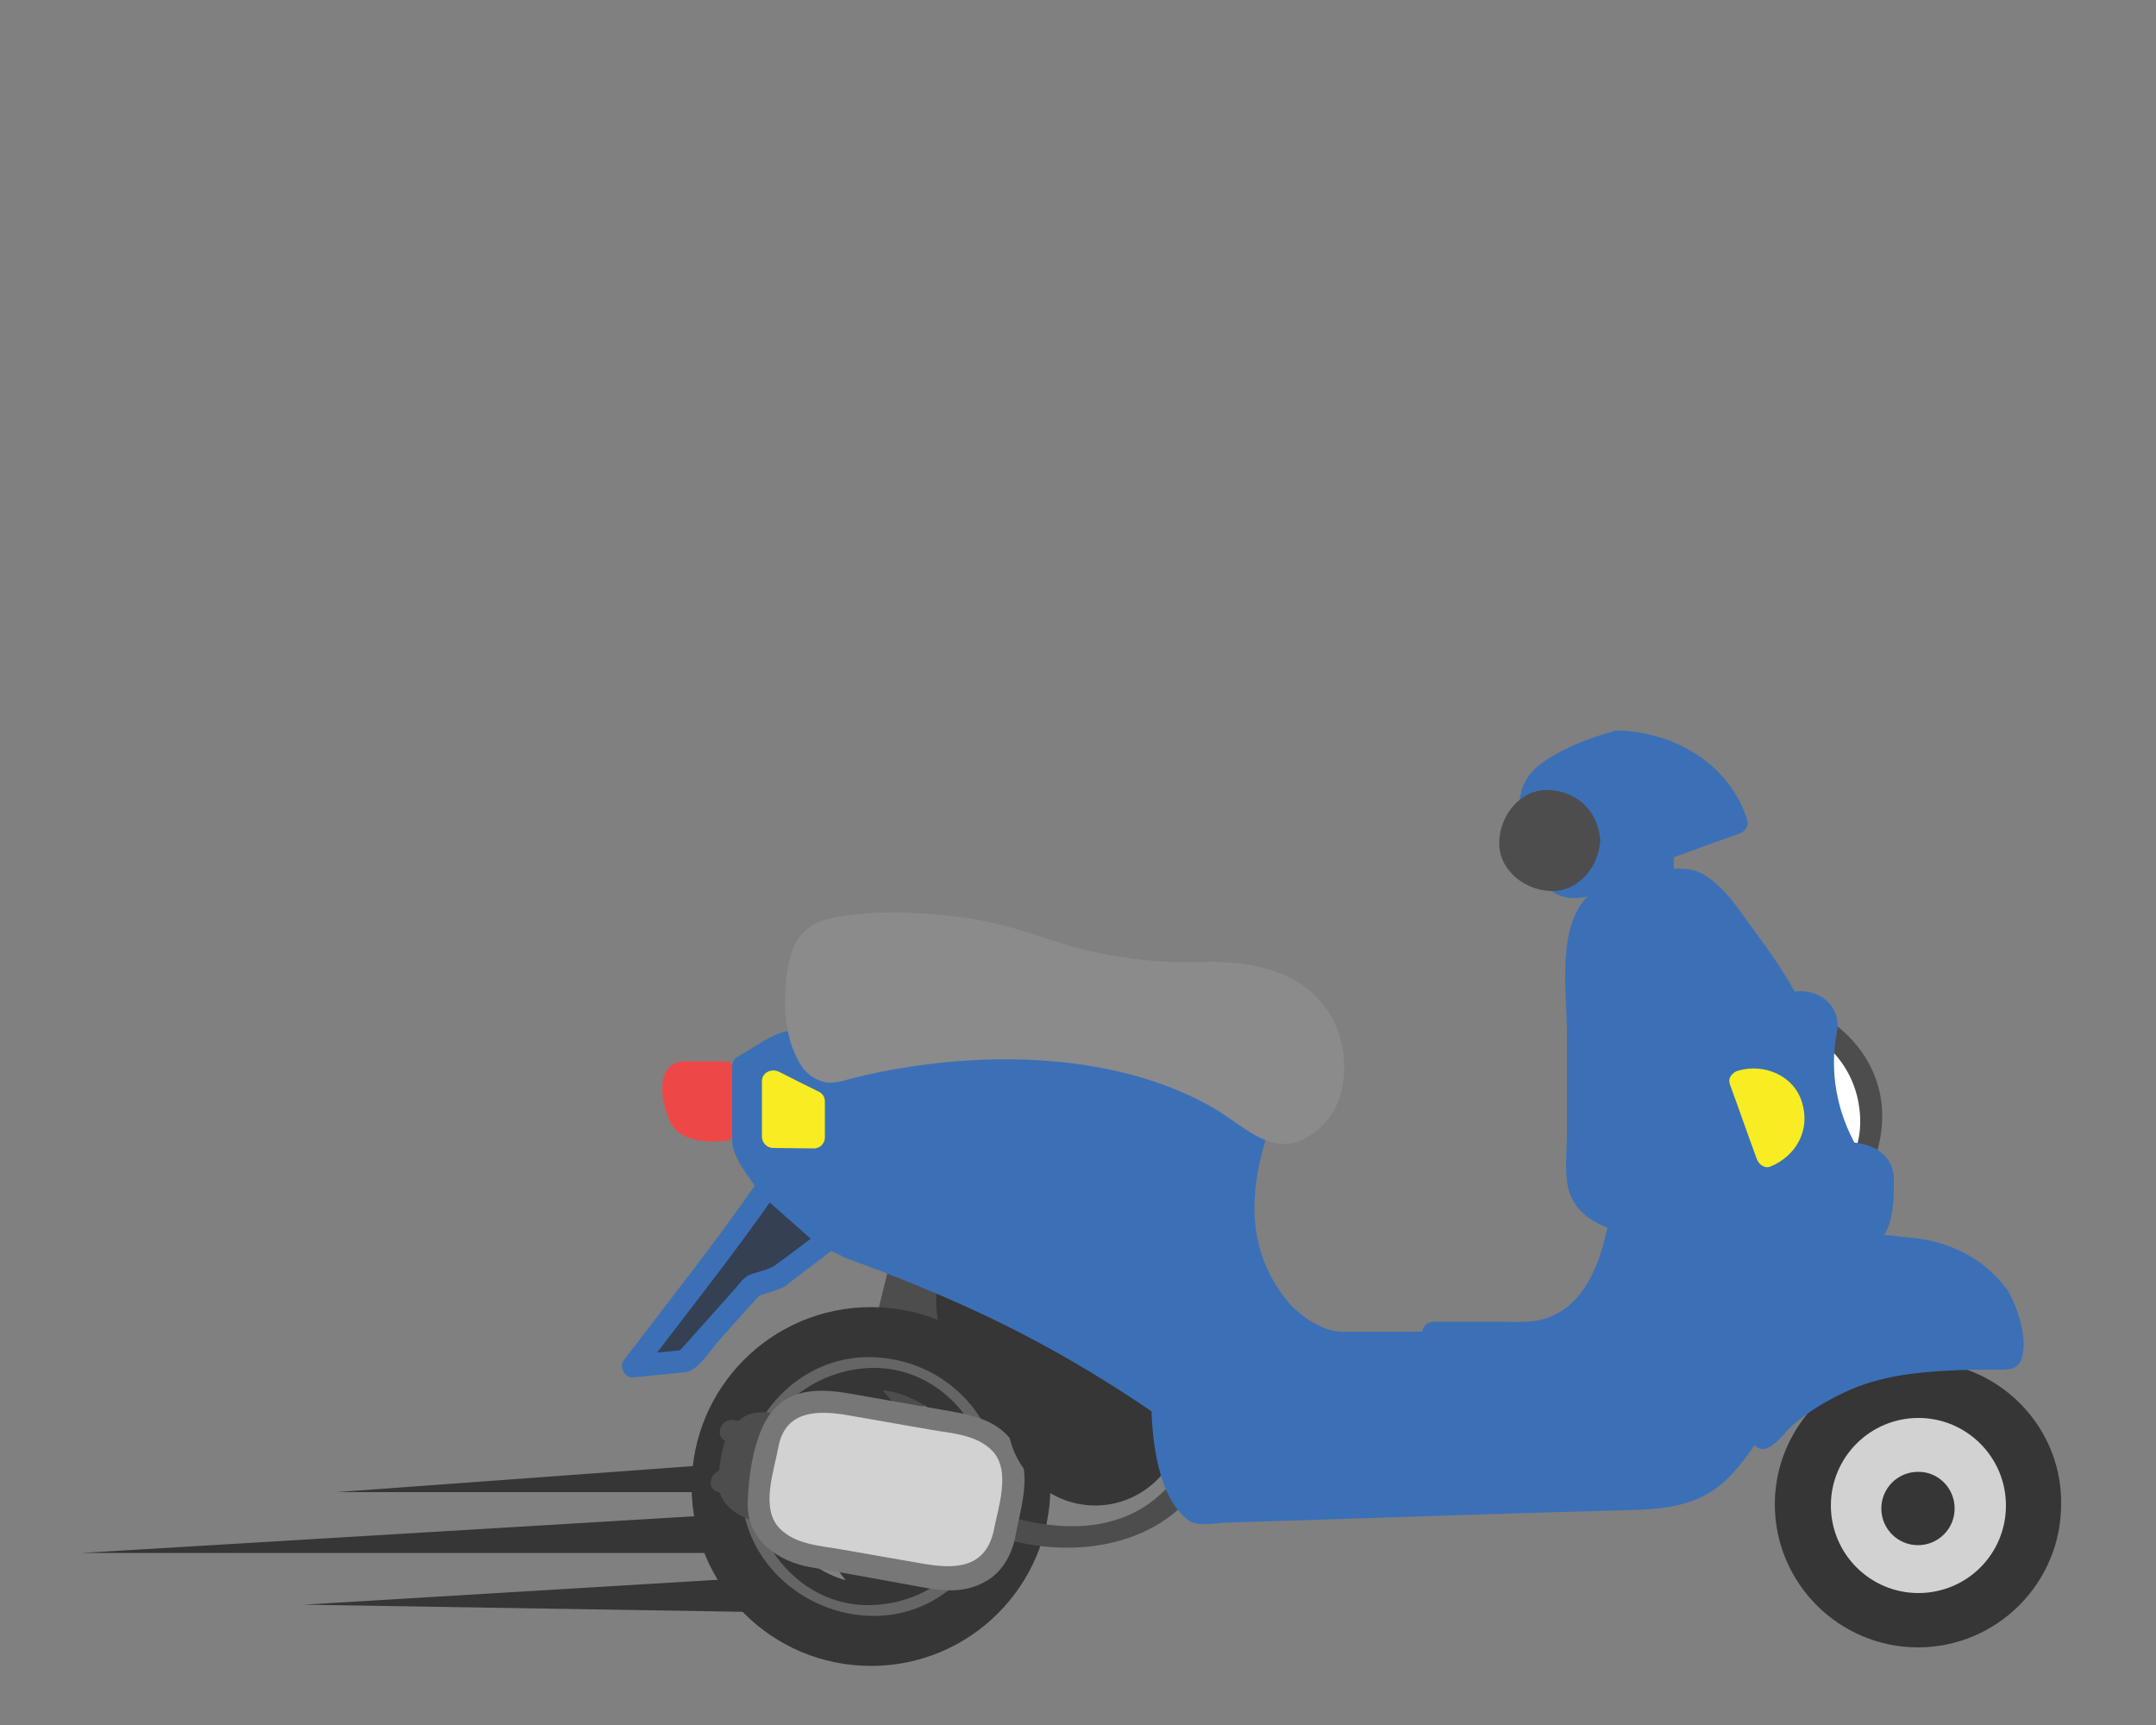 <?xml version="1.0" encoding="utf-8"?>
<!-- Generator: Adobe Illustrator 23.0.1, SVG Export Plug-In . SVG Version: 6.00 Build 0)  -->
<svg version="1.1" id="Layer_1" xmlns="http://www.w3.org/2000/svg" xmlns:xlink="http://www.w3.org/1999/xlink" x="0px" y="0px"
	 viewBox="0 0 500 400" style="enable-background:new 0 0 500 400;" xml:space="preserve">
<rect x="0" y="0" width="500" height="400" fill="#808080" stroke="none"/>
<style type="text/css">
	.st0{fill:#4E4D4D;}
	.st1{fill:#353635;}
	.st2{fill:#D2D2D2;}
	.st3{fill:none;}
	.st4{opacity:0.3;fill:#D2D2D2;enable-background:new    ;}
	.st5{opacity:0.3;}
	.st6{fill:#777777;}
	.st7{fill:#3B70B7;}
	.st8{fill:#FFFFFF;}
	.st9{fill:#EF9622;}
	.st10{fill:#ED4847;}
	.st11{fill:#354053;}
	.st12{fill:#F8EC22;}
	.st13{fill-rule:evenodd;clip-rule:evenodd;fill:#8B8B8B;}
	.st14{fill:#8B8B8B;}
</style>
<g>
	<path class="st0" d="M542.7-279.4c0,4.5,0,9,0,13.5c1.5-1.9,3-3.9,4.5-5.9c-19.4,6-50,16-57.3,37.2c-2.5,7.4,9.2,10.6,11.7,3.2
		c3.5-10.1,17.8-16,26.7-20.2c7.1-3.4,14.6-6.2,22.2-8.5c2.6-0.8,4.5-3.1,4.5-5.9c0-4.5,0-9,0-13.5
		C554.8-287.3,542.7-287.3,542.7-279.4L542.7-279.4z"/>
</g>
<g>
	<path class="st0" d="M537.5-230.4c-3.1-17.5-6.2-35-9.4-52.4c-0.8-4.4-0.6-11.5-4.3-14.6c-7-5.9-14.1-11.8-21.1-17.8
		c-5.9-5-14.6,3.5-8.6,8.6c6.4,5.4,12.7,10.7,19.1,16.1c4.5,3.8,0.9-1.9,1.5,1.4c0.7,3.8,1.4,7.6,2,11.5c3,16.8,6,33.7,9,50.6
		C527.2-219.5,538.9-222.8,537.5-230.4L537.5-230.4z"/>
</g>
<g>
	<path class="st0" d="M480.1-336.8c0,17.2,0,34.5,0,51.7c0,3,2.8,6.4,6.1,6.1c17.9-2.1,17.8-16.7,17.8-30.9c0-14.7,1-30.8-17.8-32.9
		c-7.8-0.9-7.7,11.2,0,12.1c8.1,0.9,5.7,14.1,5.7,18.8c0,4.8,2.7,19.8-5.7,20.8c2,2,4,4,6.1,6.1c0-17.2,0-34.5,0-51.7
		C492.2-344.6,480.1-344.6,480.1-336.8z"/>
</g>
<g>
	<polygon class="st1" points="172.5,346 78,346 172.5,339.1 	"/>
	<polygon class="st1" points="172.5,360.1 19,360.1 172.5,350.9 	"/>
	<polygon class="st1" points="175.2,373.8 70.4,372.1 175.1,365.8 	"/>
	<path class="st2" d="M466.5,349.2c0,12-9.7,21.8-21.8,21.8c-12,0-21.8-9.7-21.8-21.8s9.7-21.8,21.8-21.8
		C456.7,327.4,466.5,337.2,466.5,349.2z"/>
	<path class="st1" d="M450.9,316.2c-9.6,0.4-18.1,1.9-26.4,6.4c-7.8,6.1-12.9,15.6-12.9,26.2c0,18.3,14.9,33.2,33.2,33.2
		c18.3,0,33.2-14.9,33.2-33.2C478.2,332.6,466.4,319,450.9,316.2z M444.9,369.4c-11.2,0-20.3-9.1-20.3-20.3
		c0-11.2,9.1-20.3,20.3-20.3c11.2,0,20.3,9.1,20.3,20.3C465.2,360.4,456.1,369.4,444.9,369.4z"/>
	<g>
		<line class="st3" x1="201.5" y1="345.4" x2="220" y2="269.9"/>
		<g>
			<path class="st0" d="M209,347.5c6.2-25.2,12.4-50.3,18.5-75.5c2.4-9.7-12.6-13.9-15-4.1c-6.2,25.2-12.4,50.3-18.5,75.5
				C191.6,353.1,206.6,357.2,209,347.5L209,347.5z"/>
		</g>
	</g>
	<g>
		<g>
			<path class="st1" d="M222.7,339.3c-2.1,2.8-4.9,5.4-8,7.4c0-0.1,0-0.1,0-0.2c0-0.3,0-0.6,0-0.9c0,0,0,0,0,0c0,0,0,0,0,0
				c0-11.4-7-21.7-15.7-28.4c-4.2-3.2-8.2,3.9-4.1,7c2.8,2.1,5.3,4.8,7.3,7.9c-0.3,0-0.7,0-1,0c0,0,0,0,0,0c-1,0-2,0.1-2.9,0.3
				c-9.6,1.5-18.2,7.8-24,15.4c-3.2,4.2,3.9,8.2,7,4.1c1.8-2.3,3.9-4.5,6.4-6.3c0,0.8,0.1,1.5,0.2,2.2c1,10.3,7.6,19.6,15.6,25.7
				c4.2,3.2,8.2-3.9,4.1-7c-2.7-2-5.1-4.6-7.1-7.5c0.1,0,0.3,0,0.4,0c0.1,0,0.2,0,0.3,0c0.1,0,0.2,0,0.3,0
				c11.3-0.1,21.5-7.1,28.1-15.7C232.8,339.2,225.8,335.2,222.7,339.3z"/>
			<path class="st4" d="M207.4,345.4c0,3.3-2.7,5.9-5.9,5.9c-3.3,0-5.9-2.7-5.9-5.9c0-3.3,2.7-5.9,5.9-5.9
				C204.7,339.5,207.4,342.1,207.4,345.4z"/>
		</g>
		<path class="st1" d="M202,303.1c-23,0-41.6,18.6-41.6,41.6s18.6,41.6,41.6,41.6c23,0,41.6-18.6,41.6-41.6S225,303.1,202,303.1z
			 M202,367.2c-12.4,0-22.5-10.1-22.5-22.5s10.1-22.5,22.5-22.5s22.5,10.1,22.5,22.5C224.5,357.1,214.4,367.2,202,367.2z"/>
	</g>
	<g class="st5">
		<path class="st2" d="M229.5,344.7c-0.4,15.2-12.2,27.1-27.5,27.5c-15.2,0.4-27.1-12.8-27.5-27.5c-0.4-15.2,12.8-27.1,27.5-27.5
			C217.3,316.8,229.1,330,229.5,344.7c0,1.7,2.6,1.7,2.6,0c-0.4-16.7-13.4-29.6-30-30c-16.7-0.4-29.7,14-30.1,30
			c-0.4,16.7,14,29.7,30.1,30c16.7,0.4,29.7-14,30-30C232.1,343,229.5,343,229.5,344.7z"/>
	</g>
	<g>
		<path class="st0" d="M233.2,356.9c18.5,5.2,40.6,0.6,48.4-18.8c1.3-3.1-3.8-4.4-5-1.4c0.4-1.1-0.1,0.3-0.3,0.5
			c-0.4,0.9-0.9,1.7-1.4,2.5c-1.8,2.9-4.1,5.4-6.7,7.6c-9.4,8-22.4,7.7-33.7,4.5C231.3,350.9,230,355.9,233.2,356.9L233.2,356.9z"/>
	</g>
	<g>
		<path class="st0" d="M169.1,342.3c-0.6,3.6,1.8,7,5.3,7.6l23,4.1c3.6,0.6,7-1.7,7.6-5.3l1.2-6.9c0.6-3.6-1.7-7-5.3-7.6l-23-4.1
			c-3.6-0.6-7,1.7-7.6,5.3L169.1,342.3z"/>
		<g>
			<path class="st0" d="M166.5,342.3c-0.9,12.1,16.4,11.7,24.5,13.2c4.4,0.8,8.4,2,12.6-0.3c4.3-2.4,4.4-8.5,5.1-12.7
				c2.2-12.4-15.6-12.3-23.5-13.7c-3.7-0.6-8.9-2.4-12.4-0.4c-5.1,2.9-5.3,8.1-6.2,13.3c-0.6,3.3,4.4,4.7,5,1.4
				c0.5-2.8,0.5-6.9,2.3-9.2c1.9-2.4,6.7-0.6,9-0.2c3.9,0.7,7.8,1.4,11.7,2.1c3.2,0.6,8.6,0.5,9.2,4.8c0.3,2.4-0.8,7.9-2.3,9.8
				c-2,2.5-7.5,0.5-9.9,0.1c-3.9-0.7-7.7-1.4-11.6-2.1c-3.7-0.7-8.6-0.7-8.2-6C171.9,338.9,166.8,339,166.5,342.3z"/>
		</g>
	</g>
	<g>
		<g>
			<path class="st2" d="M232.9,355.9c-1.2,6.8-7.6,11.3-14.4,10.1l-32.3-5.7c-6.8-1.2-11.3-7.6-10.1-14.4l1.9-10.9
				c1.2-6.8,7.6-11.3,14.4-10.1l32.3,5.7c6.8,1.2,11.3,7.6,10.1,14.4L232.9,355.9z"/>
			<g>
				<path class="st6" d="M230.4,355.2c-2.1,8.7-9.3,8.6-16.3,7.4c-6.3-1.1-12.6-2.2-18.9-3.3c-5-0.9-10.7-1.1-14.4-4.9
					c-4.5-4.6-1.3-13.3-0.3-18.8c1.6-8.8,9.5-8.6,16.3-7.4c6.3,1.1,12.6,2.2,18.9,3.3c5,0.9,10.7,1.1,14.4,4.9
					C234.6,341,231.4,349.8,230.4,355.2c-0.6,3.3,4.4,4.7,5,1.4c1.1-6.1,3.8-13.9,0.9-19.8c-3.4-7.1-9.7-8.5-16.7-9.7
					c-7.6-1.3-15.2-2.7-22.8-4c-6.9-1.2-14.4-1.2-18.7,5.5c-3.4,5.3-4.6,14-4.7,20.3c0,8.4,7.2,13.2,14.5,14.5
					c7.5,1.3,14.9,2.6,22.4,4c6.6,1.2,12.6,2.8,18.8-1c3.4-2.1,5.4-5.8,6.3-9.6C236.2,353.4,231.2,352,230.4,355.2z"/>
			</g>
		</g>
	</g>
	<g>
		<path class="st0" d="M168.8,334.3c1,0.2,1.9,0.3,2.9,0.5c-0.6-1.1-1.2-2.1-1.8-3.2c-0.7,3.9-1.4,7.8-2.1,11.7
			c1.1-0.6,2.1-1.2,3.2-1.8c-1-0.2-1.9-0.3-2.9-0.5c-3.3-0.6-4.7,4.4-1.4,5c1,0.2,1.9,0.3,2.9,0.5c1.3,0.2,2.9-0.3,3.2-1.8
			c0.7-3.9,1.4-7.8,2.1-11.7c0.2-1.3-0.3-2.9-1.8-3.2c-1-0.2-1.9-0.3-2.9-0.5C166.9,328.7,165.5,333.7,168.8,334.3L168.8,334.3z"/>
	</g>
	<path class="st1" d="M233.6,328.7c0,11.3,9.2,20.4,20.4,20.4s20.4-9.2,20.4-20.4c0-11.3-9.2-20.4-20.4-20.4
		C242.7,308.3,233.6,317.4,233.6,328.7z"/>
	<path class="st1" d="M217.1,301.9c0,11.3,9.2,20.4,20.4,20.4c11.3,0,20.4-9.2,20.4-20.4c0-11.3-9.2-20.4-20.4-20.4
		C226.3,281.4,217.1,290.6,217.1,301.9z"/>
	<path class="st7" d="M412.4,291c-12.6,0-25.2-1.7-37.3-4.9c-1.9,9-6.2,17.9-13.1,21c-3.2,1.5-5.1,2-13.8,2c-5,0-10.2,0-15.8,0v3.3
		c-7.5,0-15,0-21.1,0c-10.9,0-23.2-16.9-23.2-31.6c0-15.8,7.9-25.7,4.4-28.3C266.1,232.8,183,241.6,183,241.6l-10.6,5.6v18.3
		l5.7,9.5l-4.8,6.8l-26.6,35l12.3-1.2l15.6-17.5l5.5-1.8l11.8-8.8c37.5,13,59.2,25.7,77.7,38.4c0,9.8,4.5,24.8,8.5,24.8
		c0,0,99.9-3.2,104.2-3.2c16.9,0,20.8-10.4,37.9-41.4c4.2-7.7,7.6-12.7,10-16.3C424.3,290.6,418.3,291,412.4,291z"/>
	<g>
		<path class="st8" d="M408.8,234.2v50.3c13.9,0,25.2-11.3,25.2-25.2C434,245.5,422.7,234.2,408.8,234.2z"/>
		<g>
			<path class="st0" d="M406.2,234.2c0,16.8,0,33.5,0,50.3c0,1.4,1.2,2.6,2.6,2.6c15.4-0.4,27.3-12.3,27.7-27.7
				c0.4-15.4-13-27.3-27.7-27.8c-3.3-0.1-3.3,5.1,0,5.2c12.6,0.4,22.2,10,22.6,22.6c0.4,12.6-10.5,22.2-22.6,22.6
				c0.9,0.9,1.7,1.7,2.6,2.6c0-16.8,0-33.5,0-50.3C411.4,230.9,406.2,230.9,406.2,234.2z"/>
		</g>
	</g>
	<path class="st7" d="M436.6,272.7c0-4.1-5.2-5.2-8.2-5.3c-8.7-14.1-4.8-29.4-4.8-29.4c0-3.2-2.6-5.8-5.8-5.8c-1,0-2,0.3-2.8,0.7
		c-4.6-8.8-8.5-13.1-12.9-19.3c-4-5.6-8.1-10.9-14.8-9.4l-11.6,2.6c-6.4,1.4-10.5,7.5-9.6,13.9v46.5c0,0.2,0,0.3,0,0.4
		c0,0.1,0,0.3,0,0.4v5.1c0,7.6,9.8,9.4,9.8,9.4c0,0.1,0,0.2,0,0.3c11.6,3.2,23.8,4.9,36.4,4.9c7.2,0,14.3-0.6,21.3-1.7
		C433.7,286.1,436.6,285.6,436.6,272.7z"/>
	<g>
		<path class="st7" d="M463.4,300.5c-5-7.3-13.8-11.4-27.3-11.4c-0.5,0-1,0-1.4,0c-0.8,1.3-1.8,2.8-2.8,4.3
			c-2.4,3.5-5.6,8.3-9.5,15.5c-2.1,3.8-3.9,7.2-5.5,10.1c-3.4,6.4-5.9,10.9-8.1,14.2l0,0c17.9-18.2,35-18.4,57.1-18.4
			C467.7,315,465.7,303.9,463.4,300.5z"/>
		<g>
			<path class="st7" d="M465.6,299.2c-3.6-4.9-8.1-8.2-13.8-10.3c-3.4-1.3-7.1-1.8-10.6-2.1c-2.3-0.2-7.2-1.3-8.7,1.1
				c-4.4,7.2-9.1,14.1-13.2,21.5c-4.2,7.6-7.9,15.5-12.7,22.7c-1.1,1.7,0.4,3.9,2.2,3.9c2.5,0,5.2-4,6.9-5.5
				c3.7-3.2,7.9-5.7,12.2-7.7c7.6-3.6,16.1-4.6,24.3-5c4-0.2,8-0.2,12-0.2c2.4,0,4-0.4,4.7-2.8C470.3,310.3,467.9,303.1,465.6,299.2
				c-1.7-2.8-6.2-0.2-4.5,2.6c1.3,2.2,1.9,4.8,2.4,7.3c0.2,1.1,0.3,2.3,0.4,3.5c-0.1,1.1,0,1.1,0.2-0.2c-1,0-2.1,0-3.1,0
				c-6.5,0-13,0.2-19.4,1.2c-6.2,0.9-12.1,2.7-17.7,5.3c-3.2,1.5-6.1,3.4-8.9,5.5c-1.1,0.8-2.1,1.6-3.1,2.4c-0.4,0.3-4.8,4-3.3,4
				c0.7,1.3,1.5,2.6,2.2,3.9c4.4-6.7,8-14.1,11.9-21.2c4.3-8,9.3-15.4,14-23c-0.7,0.4-1.5,0.9-2.2,1.3c9.8-0.3,20.4,1.7,26.5,10.1
				C463.1,304.5,467.6,301.9,465.6,299.2z"/>
		</g>
	</g>
	<path class="st7" d="M375.1,171.9c0,0-20.5,5.4-20.5,13.3c0,7.7,3.9,16,3.9,16c0.8,3.3,4.1,5.3,7.4,4.5l19.6-4.7l-0.1-4.1l17.2-6.2
		C402.7,190.7,396.7,171.9,375.1,171.9z"/>
	<path class="st7" d="M376.6,194.9c0-8.4-4.7-15.6-11.6-19.3c-5.1,2.3-10.3,5.7-10.3,9.7c0,7.7,3.9,16,3.9,16
		c0.8,3.3,4.1,5.3,7.4,4.5l8.8-2.1C375.9,200.9,376.6,198,376.6,194.9z"/>
	<g>
		<path class="st7" d="M374.5,169.5c-5.7,1.5-11.4,3.7-16.3,7c-8.4,5.5-6.2,14.4-3.2,22.7c2.5,6.8,6.2,10.4,13.7,8.6
			c5.9-1.4,11.7-2.8,17.6-4.2c1.1-0.3,1.9-1.4,1.9-2.5c0-1.4-0.1-2.7-0.1-4.1c-0.6,0.8-1.3,1.7-1.9,2.5c5.7-2.1,11.5-4.2,17.2-6.2
			c1.3-0.5,2.3-1.8,1.8-3.2c-4.1-13-17-20.4-30-20.7c-3.3-0.1-3.3,5.1,0,5.2c10.7,0.2,21.7,6.1,25,16.9c0.6-1.1,1.2-2.1,1.8-3.2
			c-5.7,2.1-11.5,4.2-17.2,6.2c-1.1,0.4-1.9,1.3-1.9,2.5c0,1.4,0.1,2.7,0.1,4.1c0.6-0.8,1.3-1.7,1.9-2.5c-3.9,0.9-7.8,1.9-11.8,2.8
			c-5.1,1.2-10.2,3.9-12.8-2.6c-1.7-4.3-2.9-8.8-3-13.5c-0.1-2.8,4.1-4.9,6.1-6c3.8-2.2,8.2-3.7,12.5-4.8
			C379.1,173.6,377.7,168.6,374.5,169.5z"/>
	</g>
	<path class="st0" d="M368.5,194.9c0,5-4.1,9.1-9.1,9.1c-5,0-9.1-4.1-9.1-9.1c0-5,4.1-9.1,9.1-9.1
		C364.4,185.8,368.5,189.9,368.5,194.9z"/>
	<g>
		<path class="st0" d="M365.9,194.9c-0.5,8.4-12.6,8.4-13.1,0C352.4,186.5,365.4,186.5,365.9,194.9c0.2,3.3,5.4,3.3,5.2,0
			c-0.4-6.6-5.1-11.3-11.7-11.7c-6.6-0.4-11.4,5.6-11.7,11.7c-0.4,6.6,5.6,11.4,11.7,11.7c6.6,0.4,11.4-5.6,11.7-11.7
			C371.3,191.6,366.1,191.6,365.9,194.9z"/>
	</g>
	<path class="st9" d="M269.6,324.6c0-0.4,0-0.8,0-1.2C269.6,323.8,269.6,324.2,269.6,324.6z"/>
	<path class="st9" d="M389.6,206.2c0.1,0,0.2,0,0.2,0C389.8,206.2,389.7,206.2,389.6,206.2z"/>
	<path class="st9" d="M388.4,206.3c0.2,0,0.3,0,0.5,0C388.7,206.3,388.6,206.3,388.4,206.3z"/>
	<path class="st0" d="M388.2,206.3C388.2,206.3,388.2,206.4,388.2,206.3c0.1,0,0.2,0,0.2,0C388.3,206.3,388.3,206.3,388.2,206.3z"/>
	<path class="st0" d="M389.9,206.2c1,0,2,0.2,2.9,0.6C392.1,206.6,391.2,206.3,389.9,206.2z"/>
	<path class="st0" d="M269.9,328.3C269.9,328.3,270,328.3,269.9,328.3c-0.1-1.3-0.2-2.5-0.3-3.7C269.7,325.8,269.8,327,269.9,328.3z
		"/>
	<path class="st0" d="M269.6,323.1c0,0.1,0,0.2,0,0.3C269.6,323.3,269.6,323.2,269.6,323.1C269.6,323.1,269.6,323.1,269.6,323.1z"/>
	<path class="st0" d="M388.9,206.3c0.2,0,0.5,0,0.7,0C389.4,206.2,389.1,206.3,388.9,206.3z"/>
	<g>
		<path class="st7" d="M439.2,272.7c-0.7-5.7-5.5-7.6-10.7-7.9c0.7,0.4,1.5,0.9,2.2,1.3c-4.7-8.1-6.5-17.6-4.7-26.8
			c1.3-6.8-5.8-11.2-11.7-8.8c1,0.4,2,0.8,2.9,1.2c-3-5.6-6.5-10.7-10.3-15.8c-3.5-4.7-6.5-9.8-11.6-13c-5.7-3.5-14.3,0.1-20.3,1.4
			c-15.4,3.4-11.6,23.9-11.6,35.5c0,7.6,0,15.2,0,22.9c0,4-0.6,8.5,0.2,12.4c1.8,8.7,11.5,10.6,18.9,12.3c15.4,3.6,31.6,3.9,47.2,2
			c3.1-0.4,5.3-0.2,7.1-2.8C439.4,282.8,439.2,276.9,439.2,272.7c0-3.3-5.1-3.3-5.2,0c0,3,0.5,8.5-1.6,11.1
			c-0.4,0.4,0.3-0.1,0.5-0.2c-0.3,0.1-5.5,0.7-5,0.7c-3.9,0.5-7.7,0.7-11.6,0.8c-13.7,0.5-27.4-1.2-40.6-5c-3.4-1-7-3.2-7-7.2
			c0-2,0-4,0-6.1c0-5,0-9.9,0-14.9c0-7.5,0-14.9,0-22.4c0-4.5-0.9-11.1,1-15.2c2.8-5.9,12.7-6.3,18.3-7.6
			c6.8-1.5,11.2,7.4,14.5,11.8c3.8,5.1,7.3,10.2,10.3,15.8c0.5,0.9,1.9,1.6,2.9,1.2c5.6-2.3,5.2,2.4,4.8,5.6c-0.5,4-0.4,8,0.1,12
			c0.7,5,2.3,9.6,4.6,14.1c0.7,1.4,1.4,2.8,3.2,2.9c1.8,0.1,5.3,0.4,5.6,2.7C434.5,276,439.6,276,439.2,272.7z"/>
	</g>
	<path class="st7" d="M408.8,290.9c-11.4-0.3-22.7-1.9-33.7-4.9c-1.9,9-6.2,17.9-13.1,21c-3.2,1.5-5.1,2-13.8,2
		c-10.8,0-22.3,0-36.9,0c-16.4,0-31.7-32.4-19-53c-18.8,23.8,0.2,69.8,10.5,70.3c9.9,0,61.7,0,72.4,0c3.6,0,10.3,0.5,13.6-1.4
		c2.9-1.6,4.9-4.8,6.6-7.4c3.6-5.5,7-11.3,9.9-17.2C406.9,296.9,408.1,293.9,408.8,290.9z"/>
	<path class="st7" d="M375.8,206.8c-6.4,1.4-10.5,7.5-9.6,13.9v46.5c0,0.1,0,0.3,0,0.4c0,0.1,0,0.3,0,0.4v5.1c0,7.6,9.3,9.6,9.8,9.8
		c2,0.6,9.1,2.7,17.8,3.7c-1-32.3-25.3-57.6-11.7-81.3C382.9,204,375.8,206.8,375.8,206.8z"/>
	<path class="st7" d="M362,306.8c-3.2,1.5-5.1,2-13.8,2c-10.8,0-22.3,0-36.9,0c-5.6,0-15.3-5.4-24.3-25
		c-0.1,16.8,10.6,39.3,27.1,39.3h55.6c20.1,0,24.1-33.4,24.1-33.4c-2.3-0.5-16.4-3.3-18.7-3.9C373.2,294.8,368.9,303.7,362,306.8z"
		/>
	<path class="st1" d="M453.3,349.8c0,4.7-3.8,8.5-8.5,8.5c-4.7,0-8.5-3.8-8.5-8.5c0-4.7,3.8-8.5,8.5-8.5
		C449.4,341.2,453.3,345,453.3,349.8z"/>
	<g>
		<g>
			<path class="st10" d="M158.5,248.7c-4,0-2.5,9.4,0.6,12c2,1.8,8.9,1.3,8.9,1.3v-13.3C167.9,248.7,162.5,248.7,158.5,248.7z"/>
			<g>
				<path class="st10" d="M158.5,246.1c-6.8,0.6-5.2,9.3-3.3,13.6c2.2,5,8,5.2,12.8,4.9c1.4-0.1,2.6-1.1,2.6-2.6c0-4.4,0-8.9,0-13.3
					c0-1.4-1.2-2.6-2.6-2.6C164.8,246.1,161.6,246.1,158.5,246.1c-3.3,0-3.3,5.2,0,5.2c3.2,0,6.3,0,9.5,0c-0.9-0.9-1.7-1.7-2.6-2.6
					c0,4.4,0,8.9,0,13.3c0.9-0.9,1.7-1.7,2.6-2.6c-1.9,0.1-5.9,0.6-7.4-0.8c-1.1-1-1.4-2.8-1.8-4.2c-0.2-0.8-0.2-1.7-0.2-2.6
					c0-0.8,0.5-0.7-0.2-0.6C161.8,251,161.8,245.8,158.5,246.1z"/>
			</g>
		</g>
	</g>
	<path class="st11" d="M173.3,281.4l-26.6,35l12.3-1.2l15.6-17.5l5.5-1.8l11.8-8.8c0,0-9-6.2-13.8-12.6
		C176.9,276.6,173.3,281.4,173.3,281.4z"/>
	<g>
		<line class="st3" x1="178.1" y1="275" x2="191.9" y2="287.1"/>
		<g>
			<path class="st7" d="M176.2,276.8c4.6,4.1,9.2,8.1,13.8,12.2c2.5,2.2,6.2-1.4,3.7-3.7c-4.6-4.1-9.2-8.1-13.8-12.2
				C177.4,270.9,173.7,274.6,176.2,276.8L176.2,276.8z"/>
		</g>
	</g>
	<g>
		<path class="st7" d="M412.4,288.4c-12.4-0.1-24.6-1.7-36.6-4.8c-1.3-0.3-2.9,0.4-3.2,1.8c-1.8,8.2-5.4,17.5-14.1,20.3
			c-3.2,1.1-7,0.8-10.3,0.8c-5.3,0-10.5,0-15.8,0c-1.4,0-2.6,1.2-2.6,2.6c0,1.1,0,2.2,0,3.3c0.9-0.9,1.7-1.7,2.6-2.6
			c-7,0-14.1,0-21.1,0c-5.9,0-10.7-5.3-13.9-9.6c-8-10.9-7.7-23.4-3.9-35.8c1-3.3,2.4-6.5,2.6-10c0.2-3.5-3-4.5-5.7-5.5
			c-11.2-4.3-23-6.8-34.8-8.5c-19.8-2.9-39.9-3.3-59.8-2.3c-4.2,0.2-8.4,0.5-12.5,0.9c-4.1,0.4-8.6,4.1-12.2,6
			c-0.8,0.4-1.3,1.4-1.3,2.2c0,5.7,0,11.5,0,17.2c0,4.2,4,8.4,6.1,11.9c0-0.9,0-1.7,0-2.6c-9.9,14.3-20.8,28-31.3,41.8
			c-1.1,1.5,0.4,4.1,2.2,3.9c4-0.4,8.1-0.8,12.1-1.2c3-0.3,5.9-5.2,7.7-7.2c3.2-3.6,6.4-7.2,9.7-10.8c-0.3,0.4-1.3,0.6,0.5,0
			c1.3-0.4,2.6-0.8,3.9-1.3c1.4-0.4,2.5-1.6,3.6-2.4c2-1.5,4.1-3.1,6.1-4.6c0.7-0.6,1.5-1.1,2.2-1.7c0.3-0.3,2.8,1.3,4.3,1.8
			c10.3,3.7,20.3,7.8,30.2,12.4c14.4,6.7,28.1,14.7,41.2,23.7c-0.4-0.7-0.9-1.5-1.3-2.2c0.2,8.2,1.5,21.4,8.7,26.7
			c1.9,1.4,6,0.6,8.1,0.5c14.4-0.5,28.8-0.9,43.2-1.4c15.4-0.5,30.8-1,46.2-1.4c10.4-0.3,20.2,0.1,28-8c5.7-5.9,9.5-13.6,13.4-20.7
			c5.7-10.4,11.2-20.8,17.8-30.6c1-1.5-0.3-4.1-2.2-3.9C424.3,287.9,418.3,288.3,412.4,288.4c-3.3,0-3.3,5.2,0,5.2
			c6,0,11.9-0.4,17.8-1.1c-0.7-1.3-1.5-2.6-2.2-3.9c-7.4,11.1-13.5,23-20,34.6c-4.1,7.3-8.5,16.1-16.3,20.1c-4,2-8.7,1.7-13.1,1.8
			c-5.6,0.1-11.1,0.3-16.7,0.5c-27.8,0.8-55.5,1.7-83.3,2.6c-3.8,0.1-6-16.3-6.3-19.6c-0.1-1.5,0.3-3.3-0.9-4.5
			c-1.5-1.5-3.7-2.5-5.4-3.7c-3.8-2.5-7.6-4.9-11.4-7.2c-19.5-11.7-40.6-20.6-62-28.2c-1.7-0.6-3.6,1.5-4.8,2.4
			c-2.6,2-5.3,4-7.9,5.9c-1.3,1-3.3,1.4-5.8,2.2c-1.5,0.5-2.5,2-3.5,3.2c-4.2,4.7-8.3,9.3-12.5,14c-1.3,1.4-1,0.5,0.8,0.3
			c-1.3,0.1-2.7,0.3-4,0.4c-2.7,0.3-5.4,0.5-8.1,0.8c0.7,1.3,1.5,2.6,2.2,3.9c10.5-13.9,21.4-27.5,31.3-41.8c0.5-0.7,0.4-1.9,0-2.6
			c-1.2-2-2.4-4-3.6-6c-0.6-1-1.3-2.1-1.9-3.1c-0.6-1,0.1,1.6,0.1,0.7c0-0.5,0-0.9,0-1.4c0-5.6,0-11.1,0-16.7
			c-0.4,0.7-0.9,1.5-1.3,2.2c2.3-1.2,4.7-2.5,7-3.7c1.2-0.6,2.3-1.2,3.5-1.8c-1.2,0.6-1.5,0.3-0.5,0.2c4.6-0.5,9.3-0.7,14-1
			c20.4-1,40.9-0.4,61.1,2.9c5.5,0.9,10.9,2,16.3,3.4c1.6,0.4,15.9,3.8,16,4.9c0.3,3.4-2.3,8-3.2,11.2c-1.7,5.8-2.6,12-2.1,18
			c0.8,10.1,6.5,20.4,14.3,26.8c8.8,7.2,21.9,4.6,32.5,4.6c1.4,0,2.6-1.2,2.6-2.6c0-1.1,0-2.2,0-3.3c-0.9,0.9-1.7,1.7-2.6,2.6
			c9.3,0,20.8,1.9,29.6-1.8c9.3-3.9,13.6-13.9,15.6-23.1c-1.1,0.6-2.1,1.2-3.2,1.8c12.4,3.3,25.1,4.9,38,5
			C415.7,293.6,415.7,288.4,412.4,288.4z"/>
	</g>
	<g>
		<polygon class="st12" points="188.7,263.7 179.3,263.6 179.3,250.7 188.7,255.4 		"/>
		<g>
			<path class="st12" d="M188.7,261.1c-3.2,0-6.3-0.1-9.4-0.1c0.9,0.9,1.7,1.7,2.6,2.6c0-4.3,0-8.6,0-12.9c-1.3,0.7-2.6,1.5-3.9,2.2
				c3.2,1.6,6.3,3.1,9.4,4.7c-0.4-0.7-0.9-1.5-1.3-2.2c0,2.8,0,5.5,0,8.3c0,3.3,5.2,3.3,5.2,0c0-2.8,0-5.5,0-8.3
				c0-0.9-0.5-1.8-1.3-2.2c-3.2-1.6-6.3-3.1-9.4-4.7c-1.7-0.8-3.9,0.2-3.9,2.2c0,4.3,0,8.6,0,12.9c0,1.4,1.2,2.6,2.6,2.6
				c3.2,0,6.3,0.1,9.4,0.1C192.1,266.3,192.1,261.1,188.7,261.1z"/>
		</g>
	</g>
	<g>
		<path class="st13" d="M281.9,225.6c-0.4-0.1-0.7-0.1-1.1,0.1c-18.8,0.6-36-4.4-38.7-5.9c-10.2-5.5-44.6-7.9-52.7-2.8
			c-6.1,3.9-6,34.4,5.7,31.1c33.8-9.7,65.7-2.5,73.9-0.1c12.5,3.6,24.7,13.7,25.7,14c7.6,2.8,11.9-4.3,14-7.6
			C309.5,253,316,226,281.9,225.6z"/>
		<g>
			<path class="st14" d="M281.3,223c-12.3,0.7-25.5-1-37.2-4.9c-7.6-2.6-14.6-4.7-22.7-5.6c-9.4-1.1-19.3-1.5-28.6,0.4
				c-6.7,1.4-9.2,5.7-10.2,12.2c-1.1,7-0.8,15.3,2.9,21.5c1.3,2.3,3.6,4,6.2,4.4c1.9,0.2,3.6-0.3,5.4-0.8c4.5-1.2,9.1-2.1,13.7-2.8
				c22.9-3.6,50.5-2.3,70.9,9.7c7.3,4.3,14,12.1,22.7,5.8c4.5-3.2,6.7-7.7,7.2-12.9c0.6-5.9-0.9-12.2-4.6-16.8
				C300.9,225.1,290.7,223.2,281.3,223c-3.3-0.1-3.3,5.1,0,5.2c9.1,0.2,19.2,2.2,23.5,11.1c2,4,2.1,9.2,1,13.4c-0.4,1.4-3,4.7-5,6.2
				c-4.4,3.2-8.4-1.1-11.8-3.5c-8.5-5.7-17.4-9.7-27.4-11.7c-11.4-2.4-23.2-3.3-34.8-3c-7.1,0.2-14.2,1-21.2,2.2
				c-4,0.7-7.9,1.7-11.8,2.7c-1.7,0.5-2.8-0.4-3.7-1.7c-4-5.8-3.3-15.9-1.3-22.3c2.1-6.4,16.1-4.9,21.2-4.8
				c10.5,0.2,21.4,1.4,31.1,5.5c12,5.2,27.5,6.6,40.4,5.8C284.7,228,284.7,222.8,281.3,223z"/>
		</g>
		<g>
			<path class="st14" d="M284.8,232.6c-16.7,3.1-36.1-6.6-49.2-16.6c-2.7-2-5.2,2.5-2.6,4.5c14.3,11,34.6,20.6,53.2,17.1
				C289.5,237,288.1,232,284.8,232.6L284.8,232.6z"/>
		</g>
	</g>
	<g>
		<g>
			<g>
				<path class="st12" d="M403.7,250.8l6.2,17.2c4.7-1.7,7.2-6.9,5.5-11.7C413.7,251.6,408.5,249.1,403.7,250.8z"/>
				<g>
					<path class="st12" d="M401.2,251.5c2.1,5.7,4.1,11.5,6.2,17.2c0.4,1.2,1.8,2.4,3.2,1.8c6-2.5,9.3-8.5,7.3-14.9
						c-1.9-6.3-8.9-9.1-14.9-7.3c-3.2,1-1.8,6,1.4,5c8-2.4,12.7,8.9,4.8,12.2c1.1,0.6,2.1,1.2,3.2,1.8c-2.1-5.7-4.1-11.5-6.2-17.2
						C405.1,247,400.1,248.4,401.2,251.5z"/>
				</g>
			</g>
		</g>
	</g>
</g>
</svg>
